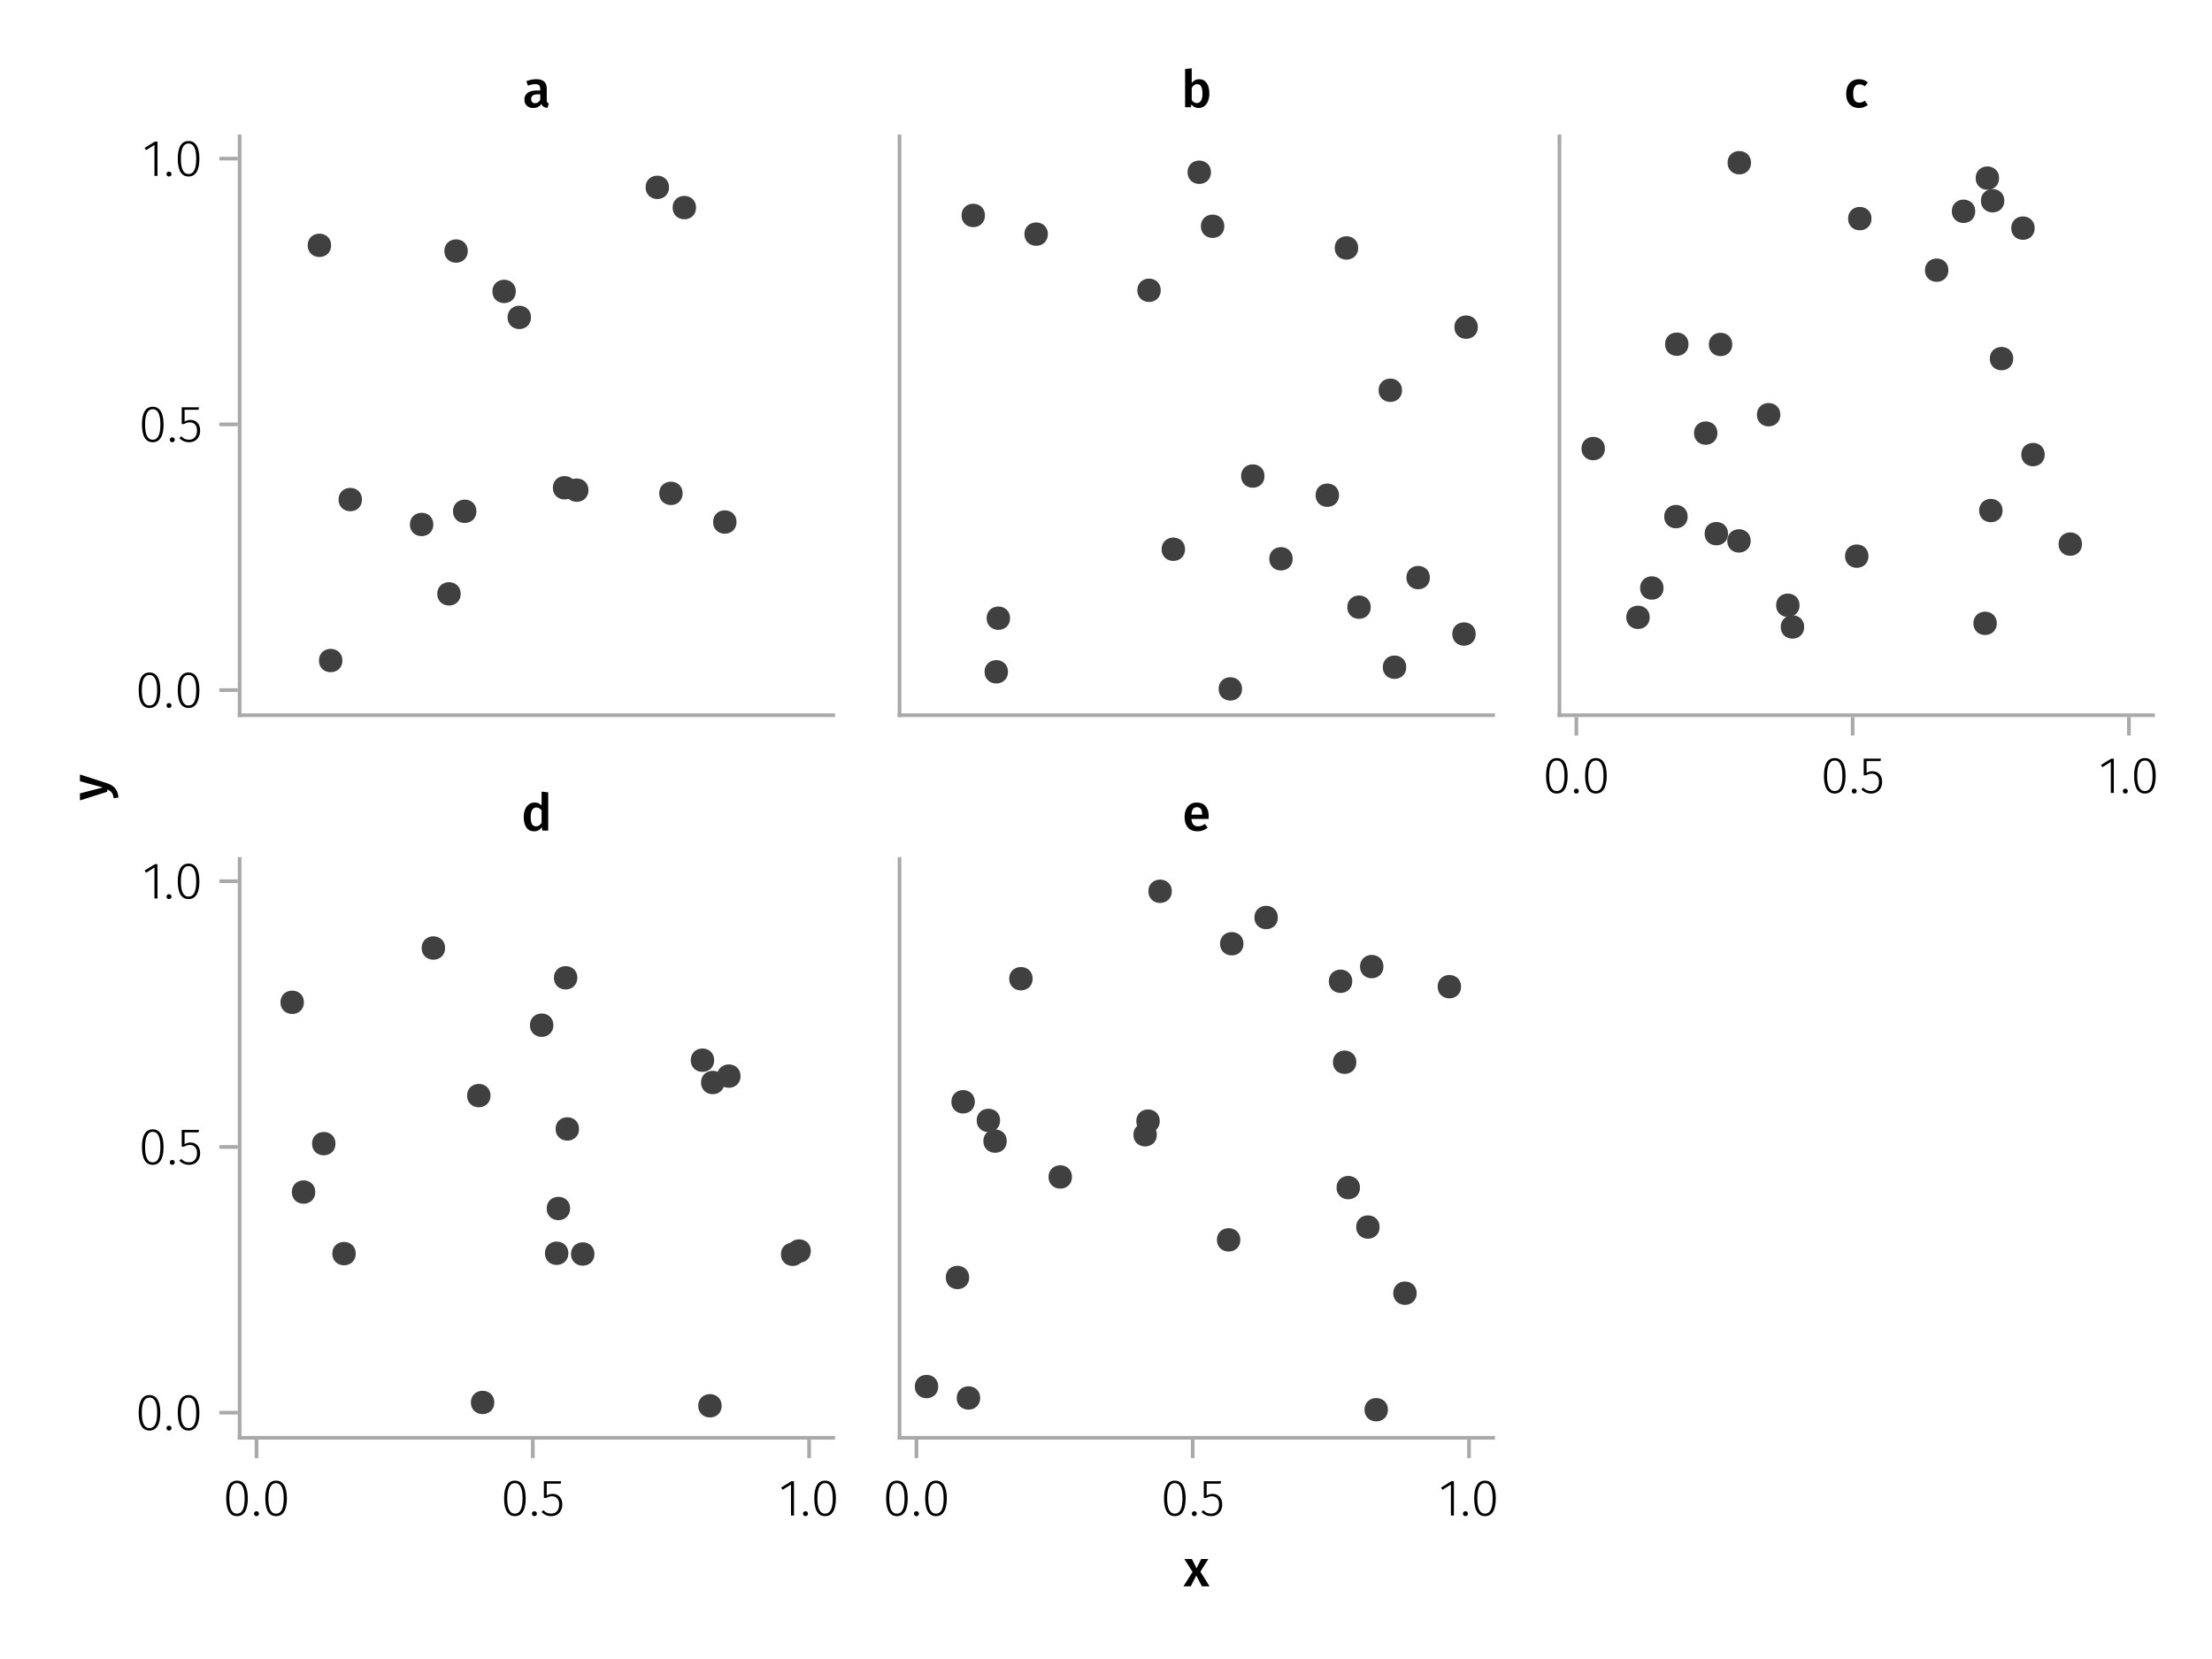 <?xml version="1.0" encoding="UTF-8"?>
<svg xmlns="http://www.w3.org/2000/svg" xmlns:xlink="http://www.w3.org/1999/xlink" width="600" height="450" viewBox="0 0 600 450">
<defs>
<g>
<g id="glyph-0-0-a933c5b3">
<path d="M 3.844 -9.469 C 4.812 -9.469 5.539 -9.055 6.031 -8.234 C 6.531 -7.422 6.781 -6.223 6.781 -4.641 C 6.781 -3.078 6.531 -1.883 6.031 -1.062 C 5.531 -0.25 4.801 0.156 3.844 0.156 C 2.883 0.156 2.156 -0.25 1.656 -1.062 C 1.164 -1.883 0.922 -3.082 0.922 -4.656 C 0.922 -6.238 1.164 -7.438 1.656 -8.25 C 2.156 -9.062 2.883 -9.469 3.844 -9.469 Z M 3.844 -8.797 C 2.457 -8.797 1.766 -7.414 1.766 -4.656 C 1.766 -1.895 2.457 -0.516 3.844 -0.516 C 4.531 -0.516 5.047 -0.848 5.391 -1.516 C 5.742 -2.191 5.922 -3.234 5.922 -4.641 C 5.922 -6.055 5.742 -7.102 5.391 -7.781 C 5.047 -8.457 4.531 -8.797 3.844 -8.797 Z M 3.844 -8.797 "/>
</g>
<g id="glyph-1-0-a933c5b3">
<path d="M 1.438 -1.172 C 1.633 -1.172 1.797 -1.109 1.922 -0.984 C 2.047 -0.859 2.109 -0.703 2.109 -0.516 C 2.109 -0.316 2.047 -0.156 1.922 -0.031 C 1.797 0.094 1.633 0.156 1.438 0.156 C 1.25 0.156 1.086 0.094 0.953 -0.031 C 0.828 -0.164 0.766 -0.328 0.766 -0.516 C 0.766 -0.703 0.828 -0.859 0.953 -0.984 C 1.086 -1.109 1.25 -1.172 1.438 -1.172 Z M 1.438 -1.172 "/>
</g>
<g id="glyph-2-0-a933c5b3">
<path d="M 3.844 -9.469 C 4.812 -9.469 5.539 -9.055 6.031 -8.234 C 6.531 -7.422 6.781 -6.223 6.781 -4.641 C 6.781 -3.078 6.531 -1.883 6.031 -1.062 C 5.531 -0.25 4.801 0.156 3.844 0.156 C 2.883 0.156 2.156 -0.25 1.656 -1.062 C 1.164 -1.883 0.922 -3.082 0.922 -4.656 C 0.922 -6.238 1.164 -7.438 1.656 -8.25 C 2.156 -9.062 2.883 -9.469 3.844 -9.469 Z M 3.844 -8.797 C 2.457 -8.797 1.766 -7.414 1.766 -4.656 C 1.766 -1.895 2.457 -0.516 3.844 -0.516 C 4.531 -0.516 5.047 -0.848 5.391 -1.516 C 5.742 -2.191 5.922 -3.234 5.922 -4.641 C 5.922 -6.055 5.742 -7.102 5.391 -7.781 C 5.047 -8.457 4.531 -8.797 3.844 -8.797 Z M 3.844 -8.797 "/>
</g>
<g id="glyph-3-0-a933c5b3">
<path d="M 3.844 -9.469 C 4.812 -9.469 5.539 -9.055 6.031 -8.234 C 6.531 -7.422 6.781 -6.223 6.781 -4.641 C 6.781 -3.078 6.531 -1.883 6.031 -1.062 C 5.531 -0.25 4.801 0.156 3.844 0.156 C 2.883 0.156 2.156 -0.25 1.656 -1.062 C 1.164 -1.883 0.922 -3.082 0.922 -4.656 C 0.922 -6.238 1.164 -7.438 1.656 -8.25 C 2.156 -9.062 2.883 -9.469 3.844 -9.469 Z M 3.844 -8.797 C 2.457 -8.797 1.766 -7.414 1.766 -4.656 C 1.766 -1.895 2.457 -0.516 3.844 -0.516 C 4.531 -0.516 5.047 -0.848 5.391 -1.516 C 5.742 -2.191 5.922 -3.234 5.922 -4.641 C 5.922 -6.055 5.742 -7.102 5.391 -7.781 C 5.047 -8.457 4.531 -8.797 3.844 -8.797 Z M 3.844 -8.797 "/>
</g>
<g id="glyph-4-0-a933c5b3">
<path d="M 1.438 -1.172 C 1.633 -1.172 1.797 -1.109 1.922 -0.984 C 2.047 -0.859 2.109 -0.703 2.109 -0.516 C 2.109 -0.316 2.047 -0.156 1.922 -0.031 C 1.797 0.094 1.633 0.156 1.438 0.156 C 1.25 0.156 1.086 0.094 0.953 -0.031 C 0.828 -0.164 0.766 -0.328 0.766 -0.516 C 0.766 -0.703 0.828 -0.859 0.953 -0.984 C 1.086 -1.109 1.25 -1.172 1.438 -1.172 Z M 1.438 -1.172 "/>
</g>
<g id="glyph-5-0-a933c5b3">
<path d="M 5.672 -8.641 L 1.891 -8.641 L 1.891 -5.453 C 2.398 -5.742 2.93 -5.891 3.484 -5.891 C 4.285 -5.891 4.922 -5.629 5.391 -5.109 C 5.867 -4.598 6.109 -3.895 6.109 -3 C 6.109 -2.395 5.984 -1.848 5.734 -1.359 C 5.484 -0.879 5.129 -0.504 4.672 -0.234 C 4.223 0.023 3.703 0.156 3.109 0.156 C 2.066 0.156 1.188 -0.219 0.469 -0.969 L 0.984 -1.453 C 1.273 -1.141 1.586 -0.906 1.922 -0.75 C 2.266 -0.602 2.66 -0.531 3.109 -0.531 C 3.773 -0.531 4.297 -0.75 4.672 -1.188 C 5.055 -1.633 5.25 -2.242 5.25 -3.016 C 5.25 -3.754 5.07 -4.305 4.719 -4.672 C 4.375 -5.047 3.898 -5.234 3.297 -5.234 C 3.004 -5.234 2.742 -5.195 2.516 -5.125 C 2.285 -5.062 2.031 -4.945 1.75 -4.781 L 1.109 -4.781 L 1.109 -9.312 L 5.797 -9.312 Z M 5.672 -8.641 "/>
</g>
<g id="glyph-6-0-a933c5b3">
<path d="M 4.094 -9.312 L 4.094 0 L 3.281 0 L 3.281 -8.406 L 0.984 -6.984 L 0.609 -7.594 L 3.391 -9.312 Z M 4.094 -9.312 "/>
</g>
<g id="glyph-6-1-a933c5b3">
<path d="M 1.438 -1.172 C 1.633 -1.172 1.797 -1.109 1.922 -0.984 C 2.047 -0.859 2.109 -0.703 2.109 -0.516 C 2.109 -0.316 2.047 -0.156 1.922 -0.031 C 1.797 0.094 1.633 0.156 1.438 0.156 C 1.25 0.156 1.086 0.094 0.953 -0.031 C 0.828 -0.164 0.766 -0.328 0.766 -0.516 C 0.766 -0.703 0.828 -0.859 0.953 -0.984 C 1.086 -1.109 1.25 -1.172 1.438 -1.172 Z M 1.438 -1.172 "/>
</g>
<g id="glyph-7-0-a933c5b3">
<path d="M 3.844 -9.469 C 4.812 -9.469 5.539 -9.055 6.031 -8.234 C 6.531 -7.422 6.781 -6.223 6.781 -4.641 C 6.781 -3.078 6.531 -1.883 6.031 -1.062 C 5.531 -0.25 4.801 0.156 3.844 0.156 C 2.883 0.156 2.156 -0.25 1.656 -1.062 C 1.164 -1.883 0.922 -3.082 0.922 -4.656 C 0.922 -6.238 1.164 -7.438 1.656 -8.25 C 2.156 -9.062 2.883 -9.469 3.844 -9.469 Z M 3.844 -8.797 C 2.457 -8.797 1.766 -7.414 1.766 -4.656 C 1.766 -1.895 2.457 -0.516 3.844 -0.516 C 4.531 -0.516 5.047 -0.848 5.391 -1.516 C 5.742 -2.191 5.922 -3.234 5.922 -4.641 C 5.922 -6.055 5.742 -7.102 5.391 -7.781 C 5.047 -8.457 4.531 -8.797 3.844 -8.797 Z M 3.844 -8.797 "/>
</g>
<g id="glyph-8-0-a933c5b3">
<path d="M 3.844 -9.469 C 4.812 -9.469 5.539 -9.055 6.031 -8.234 C 6.531 -7.422 6.781 -6.223 6.781 -4.641 C 6.781 -3.078 6.531 -1.883 6.031 -1.062 C 5.531 -0.25 4.801 0.156 3.844 0.156 C 2.883 0.156 2.156 -0.25 1.656 -1.062 C 1.164 -1.883 0.922 -3.082 0.922 -4.656 C 0.922 -6.238 1.164 -7.438 1.656 -8.25 C 2.156 -9.062 2.883 -9.469 3.844 -9.469 Z M 3.844 -8.797 C 2.457 -8.797 1.766 -7.414 1.766 -4.656 C 1.766 -1.895 2.457 -0.516 3.844 -0.516 C 4.531 -0.516 5.047 -0.848 5.391 -1.516 C 5.742 -2.191 5.922 -3.234 5.922 -4.641 C 5.922 -6.055 5.742 -7.102 5.391 -7.781 C 5.047 -8.457 4.531 -8.797 3.844 -8.797 Z M 3.844 -8.797 "/>
</g>
<g id="glyph-9-0-a933c5b3">
<path d="M 1.438 -1.172 C 1.633 -1.172 1.797 -1.109 1.922 -0.984 C 2.047 -0.859 2.109 -0.703 2.109 -0.516 C 2.109 -0.316 2.047 -0.156 1.922 -0.031 C 1.797 0.094 1.633 0.156 1.438 0.156 C 1.25 0.156 1.086 0.094 0.953 -0.031 C 0.828 -0.164 0.766 -0.328 0.766 -0.516 C 0.766 -0.703 0.828 -0.859 0.953 -0.984 C 1.086 -1.109 1.25 -1.172 1.438 -1.172 Z M 1.438 -1.172 "/>
</g>
<g id="glyph-9-1-a933c5b3">
<path d="M 3.844 -9.469 C 4.812 -9.469 5.539 -9.055 6.031 -8.234 C 6.531 -7.422 6.781 -6.223 6.781 -4.641 C 6.781 -3.078 6.531 -1.883 6.031 -1.062 C 5.531 -0.25 4.801 0.156 3.844 0.156 C 2.883 0.156 2.156 -0.25 1.656 -1.062 C 1.164 -1.883 0.922 -3.082 0.922 -4.656 C 0.922 -6.238 1.164 -7.438 1.656 -8.25 C 2.156 -9.062 2.883 -9.469 3.844 -9.469 Z M 3.844 -8.797 C 2.457 -8.797 1.766 -7.414 1.766 -4.656 C 1.766 -1.895 2.457 -0.516 3.844 -0.516 C 4.531 -0.516 5.047 -0.848 5.391 -1.516 C 5.742 -2.191 5.922 -3.234 5.922 -4.641 C 5.922 -6.055 5.742 -7.102 5.391 -7.781 C 5.047 -8.457 4.531 -8.797 3.844 -8.797 Z M 3.844 -8.797 "/>
</g>
<g id="glyph-9-2-a933c5b3">
<path d="M 5.672 -8.641 L 1.891 -8.641 L 1.891 -5.453 C 2.398 -5.742 2.93 -5.891 3.484 -5.891 C 4.285 -5.891 4.922 -5.629 5.391 -5.109 C 5.867 -4.598 6.109 -3.895 6.109 -3 C 6.109 -2.395 5.984 -1.848 5.734 -1.359 C 5.484 -0.879 5.129 -0.504 4.672 -0.234 C 4.223 0.023 3.703 0.156 3.109 0.156 C 2.066 0.156 1.188 -0.219 0.469 -0.969 L 0.984 -1.453 C 1.273 -1.141 1.586 -0.906 1.922 -0.75 C 2.266 -0.602 2.66 -0.531 3.109 -0.531 C 3.773 -0.531 4.297 -0.75 4.672 -1.188 C 5.055 -1.633 5.25 -2.242 5.25 -3.016 C 5.25 -3.754 5.07 -4.305 4.719 -4.672 C 4.375 -5.047 3.898 -5.234 3.297 -5.234 C 3.004 -5.234 2.742 -5.195 2.516 -5.125 C 2.285 -5.062 2.031 -4.945 1.75 -4.781 L 1.109 -4.781 L 1.109 -9.312 L 5.797 -9.312 Z M 5.672 -8.641 "/>
</g>
<g id="glyph-9-3-a933c5b3">
<path d="M 4.094 -9.312 L 4.094 0 L 3.281 0 L 3.281 -8.406 L 0.984 -6.984 L 0.609 -7.594 L 3.391 -9.312 Z M 4.094 -9.312 "/>
</g>
<g id="glyph-10-0-a933c5b3">
<path d="M 3.844 -9.469 C 4.812 -9.469 5.539 -9.055 6.031 -8.234 C 6.531 -7.422 6.781 -6.223 6.781 -4.641 C 6.781 -3.078 6.531 -1.883 6.031 -1.062 C 5.531 -0.25 4.801 0.156 3.844 0.156 C 2.883 0.156 2.156 -0.25 1.656 -1.062 C 1.164 -1.883 0.922 -3.082 0.922 -4.656 C 0.922 -6.238 1.164 -7.438 1.656 -8.25 C 2.156 -9.062 2.883 -9.469 3.844 -9.469 Z M 3.844 -8.797 C 2.457 -8.797 1.766 -7.414 1.766 -4.656 C 1.766 -1.895 2.457 -0.516 3.844 -0.516 C 4.531 -0.516 5.047 -0.848 5.391 -1.516 C 5.742 -2.191 5.922 -3.234 5.922 -4.641 C 5.922 -6.055 5.742 -7.102 5.391 -7.781 C 5.047 -8.457 4.531 -8.797 3.844 -8.797 Z M 3.844 -8.797 "/>
</g>
<g id="glyph-10-1-a933c5b3">
<path d="M 1.438 -1.172 C 1.633 -1.172 1.797 -1.109 1.922 -0.984 C 2.047 -0.859 2.109 -0.703 2.109 -0.516 C 2.109 -0.316 2.047 -0.156 1.922 -0.031 C 1.797 0.094 1.633 0.156 1.438 0.156 C 1.25 0.156 1.086 0.094 0.953 -0.031 C 0.828 -0.164 0.766 -0.328 0.766 -0.516 C 0.766 -0.703 0.828 -0.859 0.953 -0.984 C 1.086 -1.109 1.25 -1.172 1.438 -1.172 Z M 1.438 -1.172 "/>
</g>
<g id="glyph-10-2-a933c5b3">
<path d="M 4.094 -9.312 L 4.094 0 L 3.281 0 L 3.281 -8.406 L 0.984 -6.984 L 0.609 -7.594 L 3.391 -9.312 Z M 4.094 -9.312 "/>
</g>
<g id="glyph-11-0-a933c5b3">
<path d="M 1.438 -1.172 C 1.633 -1.172 1.797 -1.109 1.922 -0.984 C 2.047 -0.859 2.109 -0.703 2.109 -0.516 C 2.109 -0.316 2.047 -0.156 1.922 -0.031 C 1.797 0.094 1.633 0.156 1.438 0.156 C 1.25 0.156 1.086 0.094 0.953 -0.031 C 0.828 -0.164 0.766 -0.328 0.766 -0.516 C 0.766 -0.703 0.828 -0.859 0.953 -0.984 C 1.086 -1.109 1.25 -1.172 1.438 -1.172 Z M 1.438 -1.172 "/>
</g>
<g id="glyph-11-1-a933c5b3">
<path d="M 3.844 -9.469 C 4.812 -9.469 5.539 -9.055 6.031 -8.234 C 6.531 -7.422 6.781 -6.223 6.781 -4.641 C 6.781 -3.078 6.531 -1.883 6.031 -1.062 C 5.531 -0.25 4.801 0.156 3.844 0.156 C 2.883 0.156 2.156 -0.25 1.656 -1.062 C 1.164 -1.883 0.922 -3.082 0.922 -4.656 C 0.922 -6.238 1.164 -7.438 1.656 -8.25 C 2.156 -9.062 2.883 -9.469 3.844 -9.469 Z M 3.844 -8.797 C 2.457 -8.797 1.766 -7.414 1.766 -4.656 C 1.766 -1.895 2.457 -0.516 3.844 -0.516 C 4.531 -0.516 5.047 -0.848 5.391 -1.516 C 5.742 -2.191 5.922 -3.234 5.922 -4.641 C 5.922 -6.055 5.742 -7.102 5.391 -7.781 C 5.047 -8.457 4.531 -8.797 3.844 -8.797 Z M 3.844 -8.797 "/>
</g>
<g id="glyph-12-0-a933c5b3">
<path d="M 1.438 -1.172 C 1.633 -1.172 1.797 -1.109 1.922 -0.984 C 2.047 -0.859 2.109 -0.703 2.109 -0.516 C 2.109 -0.316 2.047 -0.156 1.922 -0.031 C 1.797 0.094 1.633 0.156 1.438 0.156 C 1.25 0.156 1.086 0.094 0.953 -0.031 C 0.828 -0.164 0.766 -0.328 0.766 -0.516 C 0.766 -0.703 0.828 -0.859 0.953 -0.984 C 1.086 -1.109 1.25 -1.172 1.438 -1.172 Z M 1.438 -1.172 "/>
</g>
<g id="glyph-12-1-a933c5b3">
<path d="M 4.094 -9.312 L 4.094 0 L 3.281 0 L 3.281 -8.406 L 0.984 -6.984 L 0.609 -7.594 L 3.391 -9.312 Z M 4.094 -9.312 "/>
</g>
<g id="glyph-13-0-a933c5b3">
<path d="M 3.844 -9.469 C 4.812 -9.469 5.539 -9.055 6.031 -8.234 C 6.531 -7.422 6.781 -6.223 6.781 -4.641 C 6.781 -3.078 6.531 -1.883 6.031 -1.062 C 5.531 -0.25 4.801 0.156 3.844 0.156 C 2.883 0.156 2.156 -0.25 1.656 -1.062 C 1.164 -1.883 0.922 -3.082 0.922 -4.656 C 0.922 -6.238 1.164 -7.438 1.656 -8.25 C 2.156 -9.062 2.883 -9.469 3.844 -9.469 Z M 3.844 -8.797 C 2.457 -8.797 1.766 -7.414 1.766 -4.656 C 1.766 -1.895 2.457 -0.516 3.844 -0.516 C 4.531 -0.516 5.047 -0.848 5.391 -1.516 C 5.742 -2.191 5.922 -3.234 5.922 -4.641 C 5.922 -6.055 5.742 -7.102 5.391 -7.781 C 5.047 -8.457 4.531 -8.797 3.844 -8.797 Z M 3.844 -8.797 "/>
</g>
<g id="glyph-14-0-a933c5b3">
<path d="M 3.844 -9.469 C 4.812 -9.469 5.539 -9.055 6.031 -8.234 C 6.531 -7.422 6.781 -6.223 6.781 -4.641 C 6.781 -3.078 6.531 -1.883 6.031 -1.062 C 5.531 -0.25 4.801 0.156 3.844 0.156 C 2.883 0.156 2.156 -0.25 1.656 -1.062 C 1.164 -1.883 0.922 -3.082 0.922 -4.656 C 0.922 -6.238 1.164 -7.438 1.656 -8.25 C 2.156 -9.062 2.883 -9.469 3.844 -9.469 Z M 3.844 -8.797 C 2.457 -8.797 1.766 -7.414 1.766 -4.656 C 1.766 -1.895 2.457 -0.516 3.844 -0.516 C 4.531 -0.516 5.047 -0.848 5.391 -1.516 C 5.742 -2.191 5.922 -3.234 5.922 -4.641 C 5.922 -6.055 5.742 -7.102 5.391 -7.781 C 5.047 -8.457 4.531 -8.797 3.844 -8.797 Z M 3.844 -8.797 "/>
</g>
<g id="glyph-15-0-a933c5b3">
<path d="M 1.438 -1.172 C 1.633 -1.172 1.797 -1.109 1.922 -0.984 C 2.047 -0.859 2.109 -0.703 2.109 -0.516 C 2.109 -0.316 2.047 -0.156 1.922 -0.031 C 1.797 0.094 1.633 0.156 1.438 0.156 C 1.25 0.156 1.086 0.094 0.953 -0.031 C 0.828 -0.164 0.766 -0.328 0.766 -0.516 C 0.766 -0.703 0.828 -0.859 0.953 -0.984 C 1.086 -1.109 1.25 -1.172 1.438 -1.172 Z M 1.438 -1.172 "/>
</g>
<g id="glyph-16-0-a933c5b3">
<path d="M 5.672 -8.641 L 1.891 -8.641 L 1.891 -5.453 C 2.398 -5.742 2.93 -5.891 3.484 -5.891 C 4.285 -5.891 4.922 -5.629 5.391 -5.109 C 5.867 -4.598 6.109 -3.895 6.109 -3 C 6.109 -2.395 5.984 -1.848 5.734 -1.359 C 5.484 -0.879 5.129 -0.504 4.672 -0.234 C 4.223 0.023 3.703 0.156 3.109 0.156 C 2.066 0.156 1.188 -0.219 0.469 -0.969 L 0.984 -1.453 C 1.273 -1.141 1.586 -0.906 1.922 -0.75 C 2.266 -0.602 2.66 -0.531 3.109 -0.531 C 3.773 -0.531 4.297 -0.75 4.672 -1.188 C 5.055 -1.633 5.25 -2.242 5.25 -3.016 C 5.25 -3.754 5.07 -4.305 4.719 -4.672 C 4.375 -5.047 3.898 -5.234 3.297 -5.234 C 3.004 -5.234 2.742 -5.195 2.516 -5.125 C 2.285 -5.062 2.031 -4.945 1.75 -4.781 L 1.109 -4.781 L 1.109 -9.312 L 5.797 -9.312 Z M 5.672 -8.641 "/>
</g>
<g id="glyph-17-0-a933c5b3">
<path d="M 1.438 -1.172 C 1.633 -1.172 1.797 -1.109 1.922 -0.984 C 2.047 -0.859 2.109 -0.703 2.109 -0.516 C 2.109 -0.316 2.047 -0.156 1.922 -0.031 C 1.797 0.094 1.633 0.156 1.438 0.156 C 1.25 0.156 1.086 0.094 0.953 -0.031 C 0.828 -0.164 0.766 -0.328 0.766 -0.516 C 0.766 -0.703 0.828 -0.859 0.953 -0.984 C 1.086 -1.109 1.25 -1.172 1.438 -1.172 Z M 1.438 -1.172 "/>
</g>
<g id="glyph-17-1-a933c5b3">
<path d="M 5.672 -8.641 L 1.891 -8.641 L 1.891 -5.453 C 2.398 -5.742 2.93 -5.891 3.484 -5.891 C 4.285 -5.891 4.922 -5.629 5.391 -5.109 C 5.867 -4.598 6.109 -3.895 6.109 -3 C 6.109 -2.395 5.984 -1.848 5.734 -1.359 C 5.484 -0.879 5.129 -0.504 4.672 -0.234 C 4.223 0.023 3.703 0.156 3.109 0.156 C 2.066 0.156 1.188 -0.219 0.469 -0.969 L 0.984 -1.453 C 1.273 -1.141 1.586 -0.906 1.922 -0.75 C 2.266 -0.602 2.66 -0.531 3.109 -0.531 C 3.773 -0.531 4.297 -0.75 4.672 -1.188 C 5.055 -1.633 5.25 -2.242 5.25 -3.016 C 5.25 -3.754 5.07 -4.305 4.719 -4.672 C 4.375 -5.047 3.898 -5.234 3.297 -5.234 C 3.004 -5.234 2.742 -5.195 2.516 -5.125 C 2.285 -5.062 2.031 -4.945 1.75 -4.781 L 1.109 -4.781 L 1.109 -9.312 L 5.797 -9.312 Z M 5.672 -8.641 "/>
</g>
<g id="glyph-18-0-a933c5b3">
<path d="M 3.844 -9.469 C 4.812 -9.469 5.539 -9.055 6.031 -8.234 C 6.531 -7.422 6.781 -6.223 6.781 -4.641 C 6.781 -3.078 6.531 -1.883 6.031 -1.062 C 5.531 -0.25 4.801 0.156 3.844 0.156 C 2.883 0.156 2.156 -0.25 1.656 -1.062 C 1.164 -1.883 0.922 -3.082 0.922 -4.656 C 0.922 -6.238 1.164 -7.438 1.656 -8.25 C 2.156 -9.062 2.883 -9.469 3.844 -9.469 Z M 3.844 -8.797 C 2.457 -8.797 1.766 -7.414 1.766 -4.656 C 1.766 -1.895 2.457 -0.516 3.844 -0.516 C 4.531 -0.516 5.047 -0.848 5.391 -1.516 C 5.742 -2.191 5.922 -3.234 5.922 -4.641 C 5.922 -6.055 5.742 -7.102 5.391 -7.781 C 5.047 -8.457 4.531 -8.797 3.844 -8.797 Z M 3.844 -8.797 "/>
</g>
<g id="glyph-18-1-a933c5b3">
<path d="M 1.438 -1.172 C 1.633 -1.172 1.797 -1.109 1.922 -0.984 C 2.047 -0.859 2.109 -0.703 2.109 -0.516 C 2.109 -0.316 2.047 -0.156 1.922 -0.031 C 1.797 0.094 1.633 0.156 1.438 0.156 C 1.25 0.156 1.086 0.094 0.953 -0.031 C 0.828 -0.164 0.766 -0.328 0.766 -0.516 C 0.766 -0.703 0.828 -0.859 0.953 -0.984 C 1.086 -1.109 1.25 -1.172 1.438 -1.172 Z M 1.438 -1.172 "/>
</g>
<g id="glyph-19-0-a933c5b3">
<path d="M 6.547 -1.953 C 6.547 -1.672 6.586 -1.461 6.672 -1.328 C 6.766 -1.191 6.91 -1.086 7.109 -1.016 L 6.734 0.188 C 6.316 0.145 5.973 0.039 5.703 -0.125 C 5.441 -0.289 5.238 -0.547 5.094 -0.891 C 4.844 -0.523 4.523 -0.25 4.141 -0.062 C 3.766 0.113 3.348 0.203 2.891 0.203 C 2.148 0.203 1.562 -0.004 1.125 -0.422 C 0.695 -0.836 0.484 -1.391 0.484 -2.078 C 0.484 -2.879 0.773 -3.488 1.359 -3.906 C 1.941 -4.332 2.773 -4.547 3.859 -4.547 L 4.781 -4.547 L 4.781 -4.969 C 4.781 -5.445 4.672 -5.781 4.453 -5.969 C 4.234 -6.164 3.883 -6.266 3.406 -6.266 C 2.863 -6.266 2.207 -6.129 1.438 -5.859 L 1.016 -7.078 C 1.941 -7.43 2.836 -7.609 3.703 -7.609 C 5.598 -7.609 6.547 -6.758 6.547 -5.062 Z M 3.359 -1.094 C 3.961 -1.094 4.438 -1.395 4.781 -2 L 4.781 -3.5 L 4.047 -3.5 C 2.891 -3.5 2.312 -3.07 2.312 -2.219 C 2.312 -1.863 2.398 -1.586 2.578 -1.391 C 2.754 -1.191 3.016 -1.094 3.359 -1.094 Z M 3.359 -1.094 "/>
</g>
<g id="glyph-19-1-a933c5b3">
<path d="M 4.906 -7.609 C 5.77 -7.609 6.441 -7.266 6.922 -6.578 C 7.41 -5.898 7.656 -4.941 7.656 -3.703 C 7.656 -2.941 7.535 -2.266 7.297 -1.672 C 7.055 -1.078 6.719 -0.613 6.281 -0.281 C 5.844 0.039 5.328 0.203 4.734 0.203 C 4.328 0.203 3.957 0.117 3.625 -0.047 C 3.301 -0.211 3.016 -0.445 2.766 -0.75 L 2.656 0 L 1.078 0 L 1.078 -10.375 L 2.875 -10.562 L 2.875 -6.562 C 3.113 -6.895 3.406 -7.148 3.75 -7.328 C 4.102 -7.516 4.488 -7.609 4.906 -7.609 Z M 4.234 -1.141 C 4.723 -1.141 5.102 -1.344 5.375 -1.75 C 5.645 -2.164 5.781 -2.816 5.781 -3.703 C 5.781 -4.641 5.656 -5.301 5.406 -5.688 C 5.156 -6.07 4.801 -6.266 4.344 -6.266 C 3.77 -6.266 3.281 -5.93 2.875 -5.266 L 2.875 -1.984 C 3.031 -1.711 3.227 -1.504 3.469 -1.359 C 3.707 -1.211 3.961 -1.141 4.234 -1.141 Z M 4.234 -1.141 "/>
</g>
<g id="glyph-20-0-a933c5b3">
<path d="M 4.062 -7.609 C 4.539 -7.609 4.973 -7.539 5.359 -7.406 C 5.754 -7.27 6.125 -7.051 6.469 -6.75 L 5.672 -5.672 C 5.422 -5.859 5.176 -5.992 4.938 -6.078 C 4.707 -6.16 4.453 -6.203 4.172 -6.203 C 3.055 -6.203 2.5 -5.359 2.5 -3.672 C 2.5 -2.805 2.645 -2.188 2.938 -1.812 C 3.227 -1.438 3.641 -1.25 4.172 -1.25 C 4.43 -1.25 4.672 -1.289 4.891 -1.375 C 5.109 -1.457 5.367 -1.594 5.672 -1.781 L 6.469 -0.641 C 5.77 -0.078 4.973 0.203 4.078 0.203 C 3.367 0.203 2.75 0.047 2.219 -0.266 C 1.695 -0.578 1.297 -1.02 1.016 -1.594 C 0.742 -2.176 0.609 -2.859 0.609 -3.641 C 0.609 -4.422 0.742 -5.113 1.016 -5.719 C 1.297 -6.32 1.695 -6.785 2.219 -7.109 C 2.75 -7.441 3.363 -7.609 4.062 -7.609 Z M 4.062 -7.609 "/>
</g>
<g id="glyph-21-0-a933c5b3">
<path d="M 7.312 -10.375 L 7.312 0 L 5.719 0 L 5.594 -0.938 C 5.363 -0.582 5.066 -0.301 4.703 -0.094 C 4.348 0.102 3.941 0.203 3.484 0.203 C 2.578 0.203 1.879 -0.145 1.391 -0.844 C 0.91 -1.539 0.672 -2.492 0.672 -3.703 C 0.672 -4.453 0.789 -5.125 1.031 -5.719 C 1.281 -6.312 1.629 -6.773 2.078 -7.109 C 2.535 -7.441 3.062 -7.609 3.656 -7.609 C 4.363 -7.609 4.984 -7.344 5.516 -6.812 L 5.516 -10.562 Z M 3.984 -1.141 C 4.305 -1.141 4.586 -1.219 4.828 -1.375 C 5.066 -1.531 5.297 -1.77 5.516 -2.094 L 5.516 -5.484 C 5.297 -5.742 5.078 -5.938 4.859 -6.062 C 4.641 -6.195 4.391 -6.266 4.109 -6.266 C 3.629 -6.266 3.25 -6.051 2.969 -5.625 C 2.695 -5.207 2.562 -4.566 2.562 -3.703 C 2.562 -2.797 2.68 -2.141 2.922 -1.734 C 3.172 -1.336 3.523 -1.141 3.984 -1.141 Z M 3.984 -1.141 "/>
</g>
<g id="glyph-22-0-a933c5b3">
<path d="M 7.156 -3.875 C 7.156 -3.781 7.141 -3.539 7.109 -3.156 L 2.469 -3.156 C 2.52 -2.438 2.703 -1.922 3.016 -1.609 C 3.336 -1.297 3.758 -1.141 4.281 -1.141 C 4.613 -1.141 4.922 -1.191 5.203 -1.297 C 5.492 -1.41 5.801 -1.582 6.125 -1.812 L 6.875 -0.781 C 6.051 -0.125 5.133 0.203 4.125 0.203 C 3 0.203 2.129 -0.141 1.516 -0.828 C 0.91 -1.516 0.609 -2.457 0.609 -3.656 C 0.609 -4.406 0.738 -5.082 1 -5.688 C 1.258 -6.289 1.633 -6.758 2.125 -7.094 C 2.625 -7.438 3.211 -7.609 3.891 -7.609 C 4.93 -7.609 5.734 -7.281 6.297 -6.625 C 6.867 -5.969 7.156 -5.051 7.156 -3.875 Z M 5.375 -4.391 C 5.375 -5.691 4.895 -6.344 3.938 -6.344 C 3.5 -6.344 3.156 -6.18 2.906 -5.859 C 2.656 -5.535 2.508 -5.02 2.469 -4.312 L 5.375 -4.312 Z M 5.375 -4.391 "/>
</g>
<g id="glyph-23-0-a933c5b3">
<path d="M 0.031 -4.656 C 0.945 -4.363 1.656 -3.91 2.156 -3.297 C 2.664 -2.691 2.961 -1.863 3.047 -0.812 L 1.75 -0.625 C 1.676 -1.113 1.57 -1.504 1.438 -1.797 C 1.301 -2.086 1.117 -2.32 0.891 -2.5 C 0.672 -2.676 0.375 -2.844 0 -3 L 0 -2.375 L -7.406 -0.031 L -7.406 -1.938 L -1.188 -3.547 L -7.406 -5.219 L -7.406 -7.062 Z M 0.031 -4.656 "/>
</g>
<g id="glyph-24-0-a933c5b3">
<path d="M 4.562 -3.969 L 7.047 0 L 4.969 0 L 3.438 -2.938 L 1.938 0 L -0.047 0 L 2.422 -3.906 L 0.203 -7.406 L 2.25 -7.406 L 3.516 -4.891 L 4.766 -7.406 L 6.703 -7.406 Z M 4.562 -3.969 "/>
</g>
</g>
</defs>
<rect x="-60" y="-45" width="720" height="540" fill="rgb(100%, 100%, 100%)" fill-opacity="1"/>
<path fill-rule="nonzero" fill="rgb(100%, 100%, 100%)" fill-opacity="1" d="M 65 194 L 226 194 L 226 37 L 65 37 Z M 65 194 "/>
<path fill-rule="nonzero" fill="rgb(100%, 100%, 100%)" fill-opacity="1" d="M 65 390 L 226 390 L 226 233 L 65 233 Z M 65 390 "/>
<path fill-rule="nonzero" fill="rgb(100%, 100%, 100%)" fill-opacity="1" d="M 244 194 L 405 194 L 405 37 L 244 37 Z M 244 194 "/>
<path fill-rule="nonzero" fill="rgb(100%, 100%, 100%)" fill-opacity="1" d="M 244 390 L 405 390 L 405 233 L 244 233 Z M 244 390 "/>
<path fill-rule="nonzero" fill="rgb(100%, 100%, 100%)" fill-opacity="1" d="M 423 194 L 584 194 L 584 37 L 423 37 Z M 423 194 "/>
<g fill="rgb(0%, 0%, 0%)" fill-opacity="1">
<use xlink:href="#glyph-0-0-a933c5b3" x="36.702" y="191.879"/>
</g>
<g fill="rgb(0%, 0%, 0%)" fill-opacity="1">
<use xlink:href="#glyph-1-0-a933c5b3" x="44.402" y="191.879"/>
</g>
<g fill="rgb(0%, 0%, 0%)" fill-opacity="1">
<use xlink:href="#glyph-2-0-a933c5b3" x="47.3" y="191.879"/>
</g>
<g fill="rgb(0%, 0%, 0%)" fill-opacity="1">
<use xlink:href="#glyph-3-0-a933c5b3" x="37.584" y="119.798"/>
</g>
<g fill="rgb(0%, 0%, 0%)" fill-opacity="1">
<use xlink:href="#glyph-4-0-a933c5b3" x="45.284" y="119.798"/>
</g>
<g fill="rgb(0%, 0%, 0%)" fill-opacity="1">
<use xlink:href="#glyph-5-0-a933c5b3" x="48.182" y="119.798"/>
</g>
<g fill="rgb(0%, 0%, 0%)" fill-opacity="1">
<use xlink:href="#glyph-6-0-a933c5b3" x="38.62" y="47.718"/>
</g>
<g fill="rgb(0%, 0%, 0%)" fill-opacity="1">
<use xlink:href="#glyph-6-1-a933c5b3" x="44.402" y="47.718"/>
</g>
<g fill="rgb(0%, 0%, 0%)" fill-opacity="1">
<use xlink:href="#glyph-7-0-a933c5b3" x="47.3" y="47.718"/>
</g>
<path fill-rule="nonzero" fill="rgb(25.098%, 25.098%, 25.098%)" fill-opacity="1" d="M 129.223 138.688 C 129.223 134.457 122.879 134.457 122.879 138.688 C 122.879 142.918 129.223 142.918 129.223 138.688 Z M 129.223 138.688 "/>
<path fill-rule="nonzero" fill="rgb(25.098%, 25.098%, 25.098%)" fill-opacity="1" d="M 98.184 135.508 C 98.184 131.277 91.84 131.277 91.84 135.508 C 91.84 139.738 98.184 139.738 98.184 135.508 Z M 98.184 135.508 "/>
<path fill-rule="nonzero" fill="rgb(25.098%, 25.098%, 25.098%)" fill-opacity="1" d="M 144.027 86.09 C 144.027 81.859 137.684 81.859 137.684 86.09 C 137.684 90.32 144.027 90.32 144.027 86.09 Z M 144.027 86.09 "/>
<path fill-rule="nonzero" fill="rgb(25.098%, 25.098%, 25.098%)" fill-opacity="1" d="M 188.801 56.309 C 188.801 52.078 182.457 52.078 182.457 56.309 C 182.457 60.539 188.801 60.539 188.801 56.309 Z M 188.801 56.309 "/>
<path fill-rule="nonzero" fill="rgb(25.098%, 25.098%, 25.098%)" fill-opacity="1" d="M 181.469 50.816 C 181.469 46.586 175.121 46.586 175.121 50.816 C 175.121 55.047 181.469 55.047 181.469 50.816 Z M 181.469 50.816 "/>
<path fill-rule="nonzero" fill="rgb(25.098%, 25.098%, 25.098%)" fill-opacity="1" d="M 89.809 66.547 C 89.809 62.316 83.465 62.316 83.465 66.547 C 83.465 70.773 89.809 70.773 89.809 66.547 Z M 89.809 66.547 "/>
<path fill-rule="nonzero" fill="rgb(25.098%, 25.098%, 25.098%)" fill-opacity="1" d="M 185.16 133.82 C 185.16 129.59 178.816 129.59 178.816 133.82 C 178.816 138.051 185.16 138.051 185.16 133.82 Z M 185.16 133.82 "/>
<path fill-rule="nonzero" fill="rgb(25.098%, 25.098%, 25.098%)" fill-opacity="1" d="M 156.312 132.309 C 156.312 128.078 149.969 128.078 149.969 132.309 C 149.969 136.535 156.312 136.535 156.312 132.309 Z M 156.312 132.309 "/>
<path fill-rule="nonzero" fill="rgb(25.098%, 25.098%, 25.098%)" fill-opacity="1" d="M 199.773 141.594 C 199.773 137.363 193.43 137.363 193.43 141.594 C 193.43 145.824 199.773 145.824 199.773 141.594 Z M 199.773 141.594 "/>
<path fill-rule="nonzero" fill="rgb(25.098%, 25.098%, 25.098%)" fill-opacity="1" d="M 126.879 68.094 C 126.879 63.863 120.535 63.863 120.535 68.094 C 120.535 72.324 126.879 72.324 126.879 68.094 Z M 126.879 68.094 "/>
<path fill-rule="nonzero" fill="rgb(25.098%, 25.098%, 25.098%)" fill-opacity="1" d="M 159.613 132.953 C 159.613 128.723 153.27 128.723 153.27 132.953 C 153.27 137.184 159.613 137.184 159.613 132.953 Z M 159.613 132.953 "/>
<path fill-rule="nonzero" fill="rgb(25.098%, 25.098%, 25.098%)" fill-opacity="1" d="M 139.91 79.047 C 139.91 74.816 133.566 74.816 133.566 79.047 C 133.566 83.277 139.91 83.277 139.91 79.047 Z M 139.91 79.047 "/>
<path fill-rule="nonzero" fill="rgb(25.098%, 25.098%, 25.098%)" fill-opacity="1" d="M 124.957 161.082 C 124.957 156.852 118.613 156.852 118.613 161.082 C 118.613 165.312 124.957 165.312 124.957 161.082 Z M 124.957 161.082 "/>
<path fill-rule="nonzero" fill="rgb(25.098%, 25.098%, 25.098%)" fill-opacity="1" d="M 117.535 142.258 C 117.535 138.027 111.191 138.027 111.191 142.258 C 111.191 146.488 117.535 146.488 117.535 142.258 Z M 117.535 142.258 "/>
<path fill-rule="nonzero" fill="rgb(25.098%, 25.098%, 25.098%)" fill-opacity="1" d="M 92.867 179.172 C 92.867 174.941 86.52 174.941 86.52 179.172 C 86.52 183.402 92.867 183.402 92.867 179.172 Z M 92.867 179.172 "/>
<g fill="rgb(0%, 0%, 0%)" fill-opacity="1">
<use xlink:href="#glyph-8-0-a933c5b3" x="60.437" y="411.09"/>
</g>
<g fill="rgb(0%, 0%, 0%)" fill-opacity="1">
<use xlink:href="#glyph-9-0-a933c5b3" x="68.137" y="411.09"/>
</g>
<g fill="rgb(0%, 0%, 0%)" fill-opacity="1">
<use xlink:href="#glyph-9-1-a933c5b3" x="71.035" y="411.09"/>
</g>
<g fill="rgb(0%, 0%, 0%)" fill-opacity="1">
<use xlink:href="#glyph-10-0-a933c5b3" x="135.817" y="411.09"/>
</g>
<g fill="rgb(0%, 0%, 0%)" fill-opacity="1">
<use xlink:href="#glyph-10-1-a933c5b3" x="143.517" y="411.09"/>
</g>
<g fill="rgb(0%, 0%, 0%)" fill-opacity="1">
<use xlink:href="#glyph-9-2-a933c5b3" x="146.415" y="411.09"/>
</g>
<g fill="rgb(0%, 0%, 0%)" fill-opacity="1">
<use xlink:href="#glyph-10-2-a933c5b3" x="211.273" y="411.09"/>
</g>
<g fill="rgb(0%, 0%, 0%)" fill-opacity="1">
<use xlink:href="#glyph-11-0-a933c5b3" x="217.055" y="411.09"/>
</g>
<g fill="rgb(0%, 0%, 0%)" fill-opacity="1">
<use xlink:href="#glyph-11-1-a933c5b3" x="219.953" y="411.09"/>
</g>
<g fill="rgb(0%, 0%, 0%)" fill-opacity="1">
<use xlink:href="#glyph-11-1-a933c5b3" x="36.702" y="387.879"/>
</g>
<g fill="rgb(0%, 0%, 0%)" fill-opacity="1">
<use xlink:href="#glyph-12-0-a933c5b3" x="44.402" y="387.879"/>
</g>
<g fill="rgb(0%, 0%, 0%)" fill-opacity="1">
<use xlink:href="#glyph-13-0-a933c5b3" x="47.3" y="387.879"/>
</g>
<g fill="rgb(0%, 0%, 0%)" fill-opacity="1">
<use xlink:href="#glyph-14-0-a933c5b3" x="37.584" y="315.798"/>
</g>
<g fill="rgb(0%, 0%, 0%)" fill-opacity="1">
<use xlink:href="#glyph-15-0-a933c5b3" x="45.284" y="315.798"/>
</g>
<g fill="rgb(0%, 0%, 0%)" fill-opacity="1">
<use xlink:href="#glyph-16-0-a933c5b3" x="48.182" y="315.798"/>
</g>
<g fill="rgb(0%, 0%, 0%)" fill-opacity="1">
<use xlink:href="#glyph-12-1-a933c5b3" x="38.62" y="243.718"/>
</g>
<g fill="rgb(0%, 0%, 0%)" fill-opacity="1">
<use xlink:href="#glyph-12-0-a933c5b3" x="44.402" y="243.718"/>
</g>
<g fill="rgb(0%, 0%, 0%)" fill-opacity="1">
<use xlink:href="#glyph-13-0-a933c5b3" x="47.3" y="243.718"/>
</g>
<path fill-rule="nonzero" fill="rgb(25.098%, 25.098%, 25.098%)" fill-opacity="1" d="M 218.176 340.223 C 218.176 335.992 211.828 335.992 211.828 340.223 C 211.828 344.453 218.176 344.453 218.176 340.223 Z M 218.176 340.223 "/>
<path fill-rule="nonzero" fill="rgb(25.098%, 25.098%, 25.098%)" fill-opacity="1" d="M 154.16 339.945 C 154.16 335.715 147.816 335.715 147.816 339.945 C 147.816 344.172 154.16 344.172 154.16 339.945 Z M 154.16 339.945 "/>
<path fill-rule="nonzero" fill="rgb(25.098%, 25.098%, 25.098%)" fill-opacity="1" d="M 200.863 291.891 C 200.863 287.66 194.52 287.66 194.52 291.891 C 194.52 296.121 200.863 296.121 200.863 291.891 Z M 200.863 291.891 "/>
<path fill-rule="nonzero" fill="rgb(25.098%, 25.098%, 25.098%)" fill-opacity="1" d="M 120.727 257.148 C 120.727 252.918 114.379 252.918 114.379 257.148 C 114.379 261.379 120.727 261.379 120.727 257.148 Z M 120.727 257.148 "/>
<path fill-rule="nonzero" fill="rgb(25.098%, 25.098%, 25.098%)" fill-opacity="1" d="M 85.512 323.34 C 85.512 319.109 79.168 319.109 79.168 323.34 C 79.168 327.57 85.512 327.57 85.512 323.34 Z M 85.512 323.34 "/>
<path fill-rule="nonzero" fill="rgb(25.098%, 25.098%, 25.098%)" fill-opacity="1" d="M 82.43 271.871 C 82.43 267.645 76.082 267.645 76.082 271.871 C 76.082 276.102 82.43 276.102 82.43 271.871 Z M 82.43 271.871 "/>
<path fill-rule="nonzero" fill="rgb(25.098%, 25.098%, 25.098%)" fill-opacity="1" d="M 196.504 293.625 C 196.504 289.395 190.156 289.395 190.156 293.625 C 190.156 297.855 196.504 297.855 196.504 293.625 Z M 196.504 293.625 "/>
<path fill-rule="nonzero" fill="rgb(25.098%, 25.098%, 25.098%)" fill-opacity="1" d="M 195.742 381.316 C 195.742 377.086 189.395 377.086 189.395 381.316 C 189.395 385.547 195.742 385.547 195.742 381.316 Z M 195.742 381.316 "/>
<path fill-rule="nonzero" fill="rgb(25.098%, 25.098%, 25.098%)" fill-opacity="1" d="M 150.098 278.078 C 150.098 273.848 143.754 273.848 143.754 278.078 C 143.754 282.309 150.098 282.309 150.098 278.078 Z M 150.098 278.078 "/>
<path fill-rule="nonzero" fill="rgb(25.098%, 25.098%, 25.098%)" fill-opacity="1" d="M 156.598 265.227 C 156.598 260.996 150.254 260.996 150.254 265.227 C 150.254 269.457 156.598 269.457 156.598 265.227 Z M 156.598 265.227 "/>
<path fill-rule="nonzero" fill="rgb(25.098%, 25.098%, 25.098%)" fill-opacity="1" d="M 154.637 327.801 C 154.637 323.57 148.293 323.57 148.293 327.801 C 148.293 332.031 154.637 332.031 154.637 327.801 Z M 154.637 327.801 "/>
<path fill-rule="nonzero" fill="rgb(25.098%, 25.098%, 25.098%)" fill-opacity="1" d="M 219.926 339.332 C 219.926 335.105 213.582 335.105 213.582 339.332 C 213.582 343.562 219.926 343.562 219.926 339.332 Z M 219.926 339.332 "/>
<path fill-rule="nonzero" fill="rgb(25.098%, 25.098%, 25.098%)" fill-opacity="1" d="M 157.055 306.223 C 157.055 301.992 150.707 301.992 150.707 306.223 C 150.707 310.453 157.055 310.453 157.055 306.223 Z M 157.055 306.223 "/>
<path fill-rule="nonzero" fill="rgb(25.098%, 25.098%, 25.098%)" fill-opacity="1" d="M 193.715 287.574 C 193.715 283.344 187.371 283.344 187.371 287.574 C 187.371 291.805 193.715 291.805 193.715 287.574 Z M 193.715 287.574 "/>
<path fill-rule="nonzero" fill="rgb(25.098%, 25.098%, 25.098%)" fill-opacity="1" d="M 133.043 297.18 C 133.043 292.949 126.699 292.949 126.699 297.18 C 126.699 301.41 133.043 301.41 133.043 297.18 Z M 133.043 297.18 "/>
<path fill-rule="nonzero" fill="rgb(25.098%, 25.098%, 25.098%)" fill-opacity="1" d="M 161.238 340.145 C 161.238 335.914 154.891 335.914 154.891 340.145 C 154.891 344.375 161.238 344.375 161.238 340.145 Z M 161.238 340.145 "/>
<path fill-rule="nonzero" fill="rgb(25.098%, 25.098%, 25.098%)" fill-opacity="1" d="M 134.074 380.414 C 134.074 376.184 127.73 376.184 127.73 380.414 C 127.73 384.641 134.074 384.641 134.074 380.414 Z M 134.074 380.414 "/>
<path fill-rule="nonzero" fill="rgb(25.098%, 25.098%, 25.098%)" fill-opacity="1" d="M 96.488 340.039 C 96.488 335.809 90.145 335.809 90.145 340.039 C 90.145 344.27 96.488 344.27 96.488 340.039 Z M 96.488 340.039 "/>
<path fill-rule="nonzero" fill="rgb(25.098%, 25.098%, 25.098%)" fill-opacity="1" d="M 90.996 310.211 C 90.996 305.98 84.648 305.98 84.648 310.211 C 84.648 314.438 90.996 314.438 90.996 310.211 Z M 90.996 310.211 "/>
<path fill-rule="nonzero" fill="rgb(25.098%, 25.098%, 25.098%)" fill-opacity="1" d="M 321.438 148.984 C 321.438 144.754 315.09 144.754 315.09 148.984 C 315.09 153.215 321.438 153.215 321.438 148.984 Z M 321.438 148.984 "/>
<path fill-rule="nonzero" fill="rgb(25.098%, 25.098%, 25.098%)" fill-opacity="1" d="M 273.969 167.684 C 273.969 163.453 267.625 163.453 267.625 167.684 C 267.625 171.914 273.969 171.914 273.969 167.684 Z M 273.969 167.684 "/>
<path fill-rule="nonzero" fill="rgb(25.098%, 25.098%, 25.098%)" fill-opacity="1" d="M 314.848 78.742 C 314.848 74.512 308.504 74.512 308.504 78.742 C 308.504 82.973 314.848 82.973 314.848 78.742 Z M 314.848 78.742 "/>
<path fill-rule="nonzero" fill="rgb(25.098%, 25.098%, 25.098%)" fill-opacity="1" d="M 267.164 58.438 C 267.164 54.207 260.82 54.207 260.82 58.438 C 260.82 62.668 267.164 62.668 267.164 58.438 Z M 267.164 58.438 "/>
<path fill-rule="nonzero" fill="rgb(25.098%, 25.098%, 25.098%)" fill-opacity="1" d="M 342.988 129.129 C 342.988 124.898 336.645 124.898 336.645 129.129 C 336.645 133.359 342.988 133.359 342.988 129.129 Z M 342.988 129.129 "/>
<path fill-rule="nonzero" fill="rgb(25.098%, 25.098%, 25.098%)" fill-opacity="1" d="M 380.293 105.859 C 380.293 101.629 373.949 101.629 373.949 105.859 C 373.949 110.09 380.293 110.09 380.293 105.859 Z M 380.293 105.859 "/>
<path fill-rule="nonzero" fill="rgb(25.098%, 25.098%, 25.098%)" fill-opacity="1" d="M 400.855 88.734 C 400.855 84.504 394.508 84.504 394.508 88.734 C 394.508 92.965 400.855 92.965 400.855 88.734 Z M 400.855 88.734 "/>
<path fill-rule="nonzero" fill="rgb(25.098%, 25.098%, 25.098%)" fill-opacity="1" d="M 387.84 156.672 C 387.84 152.441 381.496 152.441 381.496 156.672 C 381.496 160.902 387.84 160.902 387.84 156.672 Z M 387.84 156.672 "/>
<path fill-rule="nonzero" fill="rgb(25.098%, 25.098%, 25.098%)" fill-opacity="1" d="M 332.086 61.375 C 332.086 57.145 325.742 57.145 325.742 61.375 C 325.742 65.602 332.086 65.602 332.086 61.375 Z M 332.086 61.375 "/>
<path fill-rule="nonzero" fill="rgb(25.098%, 25.098%, 25.098%)" fill-opacity="1" d="M 371.805 164.695 C 371.805 160.465 365.457 160.465 365.457 164.695 C 365.457 168.926 371.805 168.926 371.805 164.695 Z M 371.805 164.695 "/>
<path fill-rule="nonzero" fill="rgb(25.098%, 25.098%, 25.098%)" fill-opacity="1" d="M 336.898 186.863 C 336.898 182.633 330.555 182.633 330.555 186.863 C 330.555 191.094 336.898 191.094 336.898 186.863 Z M 336.898 186.863 "/>
<path fill-rule="nonzero" fill="rgb(25.098%, 25.098%, 25.098%)" fill-opacity="1" d="M 284.223 63.504 C 284.223 59.273 277.879 59.273 277.879 63.504 C 277.879 67.734 284.223 67.734 284.223 63.504 Z M 284.223 63.504 "/>
<path fill-rule="nonzero" fill="rgb(25.098%, 25.098%, 25.098%)" fill-opacity="1" d="M 363.203 134.324 C 363.203 130.094 356.859 130.094 356.859 134.324 C 356.859 138.551 363.203 138.551 363.203 134.324 Z M 363.203 134.324 "/>
<path fill-rule="nonzero" fill="rgb(25.098%, 25.098%, 25.098%)" fill-opacity="1" d="M 400.277 171.977 C 400.277 167.75 393.934 167.75 393.934 171.977 C 393.934 176.207 400.277 176.207 400.277 171.977 Z M 400.277 171.977 "/>
<path fill-rule="nonzero" fill="rgb(25.098%, 25.098%, 25.098%)" fill-opacity="1" d="M 350.633 151.574 C 350.633 147.344 344.289 147.344 344.289 151.574 C 344.289 155.805 350.633 155.805 350.633 151.574 Z M 350.633 151.574 "/>
<path fill-rule="nonzero" fill="rgb(25.098%, 25.098%, 25.098%)" fill-opacity="1" d="M 273.41 182.227 C 273.41 177.996 267.066 177.996 267.066 182.227 C 267.066 186.457 273.41 186.457 273.41 182.227 Z M 273.41 182.227 "/>
<path fill-rule="nonzero" fill="rgb(25.098%, 25.098%, 25.098%)" fill-opacity="1" d="M 381.438 180.977 C 381.438 176.746 375.09 176.746 375.09 180.977 C 375.09 185.207 381.438 185.207 381.438 180.977 Z M 381.438 180.977 "/>
<path fill-rule="nonzero" fill="rgb(25.098%, 25.098%, 25.098%)" fill-opacity="1" d="M 328.465 46.719 C 328.465 42.488 322.121 42.488 322.121 46.719 C 322.121 50.949 328.465 50.949 328.465 46.719 Z M 328.465 46.719 "/>
<path fill-rule="nonzero" fill="rgb(25.098%, 25.098%, 25.098%)" fill-opacity="1" d="M 368.395 67.258 C 368.395 63.027 362.051 63.027 362.051 67.258 C 362.051 71.488 368.395 71.488 368.395 67.258 Z M 368.395 67.258 "/>
<g fill="rgb(0%, 0%, 0%)" fill-opacity="1">
<use xlink:href="#glyph-9-1-a933c5b3" x="239.437" y="411.09"/>
</g>
<g fill="rgb(0%, 0%, 0%)" fill-opacity="1">
<use xlink:href="#glyph-11-0-a933c5b3" x="247.137" y="411.09"/>
</g>
<g fill="rgb(0%, 0%, 0%)" fill-opacity="1">
<use xlink:href="#glyph-9-1-a933c5b3" x="250.035" y="411.09"/>
</g>
<g fill="rgb(0%, 0%, 0%)" fill-opacity="1">
<use xlink:href="#glyph-9-1-a933c5b3" x="314.817" y="411.09"/>
</g>
<g fill="rgb(0%, 0%, 0%)" fill-opacity="1">
<use xlink:href="#glyph-17-0-a933c5b3" x="322.517" y="411.09"/>
</g>
<g fill="rgb(0%, 0%, 0%)" fill-opacity="1">
<use xlink:href="#glyph-17-1-a933c5b3" x="325.415" y="411.09"/>
</g>
<g fill="rgb(0%, 0%, 0%)" fill-opacity="1">
<use xlink:href="#glyph-9-3-a933c5b3" x="390.273" y="411.09"/>
</g>
<g fill="rgb(0%, 0%, 0%)" fill-opacity="1">
<use xlink:href="#glyph-9-0-a933c5b3" x="396.055" y="411.09"/>
</g>
<g fill="rgb(0%, 0%, 0%)" fill-opacity="1">
<use xlink:href="#glyph-9-1-a933c5b3" x="398.953" y="411.09"/>
</g>
<path fill-rule="nonzero" fill="rgb(25.098%, 25.098%, 25.098%)" fill-opacity="1" d="M 368.887 322.137 C 368.887 317.906 362.539 317.906 362.539 322.137 C 362.539 326.367 368.887 326.367 368.887 322.137 Z M 368.887 322.137 "/>
<path fill-rule="nonzero" fill="rgb(25.098%, 25.098%, 25.098%)" fill-opacity="1" d="M 367.898 288.129 C 367.898 283.898 361.555 283.898 361.555 288.129 C 361.555 292.355 367.898 292.355 367.898 288.129 Z M 367.898 288.129 "/>
<path fill-rule="nonzero" fill="rgb(25.098%, 25.098%, 25.098%)" fill-opacity="1" d="M 375.25 262.188 C 375.25 257.957 368.906 257.957 368.906 262.188 C 368.906 266.414 375.25 266.414 375.25 262.188 Z M 375.25 262.188 "/>
<path fill-rule="nonzero" fill="rgb(25.098%, 25.098%, 25.098%)" fill-opacity="1" d="M 271.277 303.91 C 271.277 299.68 264.934 299.68 264.934 303.91 C 264.934 308.141 271.277 308.141 271.277 303.91 Z M 271.277 303.91 "/>
<path fill-rule="nonzero" fill="rgb(25.098%, 25.098%, 25.098%)" fill-opacity="1" d="M 265.863 379.199 C 265.863 374.973 259.52 374.973 259.52 379.199 C 259.52 383.43 265.863 383.43 265.863 379.199 Z M 265.863 379.199 "/>
<path fill-rule="nonzero" fill="rgb(25.098%, 25.098%, 25.098%)" fill-opacity="1" d="M 336.438 336.309 C 336.438 332.078 330.09 332.078 330.09 336.309 C 330.09 340.539 336.438 340.539 336.438 336.309 Z M 336.438 336.309 "/>
<path fill-rule="nonzero" fill="rgb(25.098%, 25.098%, 25.098%)" fill-opacity="1" d="M 346.609 248.871 C 346.609 244.641 340.266 244.641 340.266 248.871 C 340.266 253.102 346.609 253.102 346.609 248.871 Z M 346.609 248.871 "/>
<path fill-rule="nonzero" fill="rgb(25.098%, 25.098%, 25.098%)" fill-opacity="1" d="M 314.578 304.102 C 314.578 299.871 308.23 299.871 308.23 304.102 C 308.23 308.332 314.578 308.332 314.578 304.102 Z M 314.578 304.102 "/>
<path fill-rule="nonzero" fill="rgb(25.098%, 25.098%, 25.098%)" fill-opacity="1" d="M 376.469 382.387 C 376.469 378.156 370.125 378.156 370.125 382.387 C 370.125 386.617 376.469 386.617 376.469 382.387 Z M 376.469 382.387 "/>
<path fill-rule="nonzero" fill="rgb(25.098%, 25.098%, 25.098%)" fill-opacity="1" d="M 374.207 332.828 C 374.207 328.602 367.863 328.602 367.863 332.828 C 367.863 337.059 374.207 337.059 374.207 332.828 Z M 374.207 332.828 "/>
<path fill-rule="nonzero" fill="rgb(25.098%, 25.098%, 25.098%)" fill-opacity="1" d="M 317.844 241.754 C 317.844 237.523 311.496 237.523 311.496 241.754 C 311.496 245.984 317.844 245.984 317.844 241.754 Z M 317.844 241.754 "/>
<path fill-rule="nonzero" fill="rgb(25.098%, 25.098%, 25.098%)" fill-opacity="1" d="M 273.082 309.523 C 273.082 305.293 266.738 305.293 266.738 309.523 C 266.738 313.75 273.082 313.75 273.082 309.523 Z M 273.082 309.523 "/>
<path fill-rule="nonzero" fill="rgb(25.098%, 25.098%, 25.098%)" fill-opacity="1" d="M 396.309 267.637 C 396.309 263.406 389.965 263.406 389.965 267.637 C 389.965 271.867 396.309 271.867 396.309 267.637 Z M 396.309 267.637 "/>
<path fill-rule="nonzero" fill="rgb(25.098%, 25.098%, 25.098%)" fill-opacity="1" d="M 290.766 319.242 C 290.766 315.016 284.422 315.016 284.422 319.242 C 284.422 323.473 290.766 323.473 290.766 319.242 Z M 290.766 319.242 "/>
<path fill-rule="nonzero" fill="rgb(25.098%, 25.098%, 25.098%)" fill-opacity="1" d="M 254.492 376.098 C 254.492 371.867 248.145 371.867 248.145 376.098 C 248.145 380.328 254.492 380.328 254.492 376.098 Z M 254.492 376.098 "/>
<path fill-rule="nonzero" fill="rgb(25.098%, 25.098%, 25.098%)" fill-opacity="1" d="M 337.285 255.988 C 337.285 251.762 330.938 251.762 330.938 255.988 C 330.938 260.219 337.285 260.219 337.285 255.988 Z M 337.285 255.988 "/>
<path fill-rule="nonzero" fill="rgb(25.098%, 25.098%, 25.098%)" fill-opacity="1" d="M 313.785 307.805 C 313.785 303.574 307.441 303.574 307.441 307.805 C 307.441 312.035 313.785 312.035 313.785 307.805 Z M 313.785 307.805 "/>
<path fill-rule="nonzero" fill="rgb(25.098%, 25.098%, 25.098%)" fill-opacity="1" d="M 280.094 265.469 C 280.094 261.242 273.75 261.242 273.75 265.469 C 273.75 269.699 280.094 269.699 280.094 265.469 Z M 280.094 265.469 "/>
<path fill-rule="nonzero" fill="rgb(25.098%, 25.098%, 25.098%)" fill-opacity="1" d="M 262.883 346.516 C 262.883 342.285 256.539 342.285 256.539 346.516 C 256.539 350.746 262.883 350.746 262.883 346.516 Z M 262.883 346.516 "/>
<path fill-rule="nonzero" fill="rgb(25.098%, 25.098%, 25.098%)" fill-opacity="1" d="M 384.262 350.777 C 384.262 346.547 377.918 346.547 377.918 350.777 C 377.918 355.008 384.262 355.008 384.262 350.777 Z M 384.262 350.777 "/>
<path fill-rule="nonzero" fill="rgb(25.098%, 25.098%, 25.098%)" fill-opacity="1" d="M 264.41 298.855 C 264.41 294.625 258.066 294.625 258.066 298.855 C 258.066 303.086 264.41 303.086 264.41 298.855 Z M 264.41 298.855 "/>
<path fill-rule="nonzero" fill="rgb(25.098%, 25.098%, 25.098%)" fill-opacity="1" d="M 366.797 266.168 C 366.797 261.938 360.449 261.938 360.449 266.168 C 360.449 270.398 366.797 270.398 366.797 266.168 Z M 366.797 266.168 "/>
<g fill="rgb(0%, 0%, 0%)" fill-opacity="1">
<use xlink:href="#glyph-18-0-a933c5b3" x="418.437" y="215.09"/>
</g>
<g fill="rgb(0%, 0%, 0%)" fill-opacity="1">
<use xlink:href="#glyph-18-1-a933c5b3" x="426.137" y="215.09"/>
</g>
<g fill="rgb(0%, 0%, 0%)" fill-opacity="1">
<use xlink:href="#glyph-9-1-a933c5b3" x="429.035" y="215.09"/>
</g>
<g fill="rgb(0%, 0%, 0%)" fill-opacity="1">
<use xlink:href="#glyph-18-0-a933c5b3" x="493.817" y="215.09"/>
</g>
<g fill="rgb(0%, 0%, 0%)" fill-opacity="1">
<use xlink:href="#glyph-18-1-a933c5b3" x="501.517" y="215.09"/>
</g>
<g fill="rgb(0%, 0%, 0%)" fill-opacity="1">
<use xlink:href="#glyph-9-2-a933c5b3" x="504.415" y="215.09"/>
</g>
<g fill="rgb(0%, 0%, 0%)" fill-opacity="1">
<use xlink:href="#glyph-9-3-a933c5b3" x="569.273" y="215.09"/>
</g>
<g fill="rgb(0%, 0%, 0%)" fill-opacity="1">
<use xlink:href="#glyph-9-0-a933c5b3" x="575.055" y="215.09"/>
</g>
<g fill="rgb(0%, 0%, 0%)" fill-opacity="1">
<use xlink:href="#glyph-9-1-a933c5b3" x="577.953" y="215.09"/>
</g>
<path fill-rule="nonzero" fill="rgb(25.098%, 25.098%, 25.098%)" fill-opacity="1" d="M 507.637 59.297 C 507.637 55.066 501.293 55.066 501.293 59.297 C 501.293 63.527 507.637 63.527 507.637 59.297 Z M 507.637 59.297 "/>
<path fill-rule="nonzero" fill="rgb(25.098%, 25.098%, 25.098%)" fill-opacity="1" d="M 541.625 169.078 C 541.625 164.848 535.281 164.848 535.281 169.078 C 535.281 173.309 541.625 173.309 541.625 169.078 Z M 541.625 169.078 "/>
<path fill-rule="nonzero" fill="rgb(25.098%, 25.098%, 25.098%)" fill-opacity="1" d="M 554.621 123.305 C 554.621 119.078 548.273 119.078 548.273 123.305 C 548.273 127.535 554.621 127.535 554.621 123.305 Z M 554.621 123.305 "/>
<path fill-rule="nonzero" fill="rgb(25.098%, 25.098%, 25.098%)" fill-opacity="1" d="M 457.996 93.359 C 457.996 89.129 451.652 89.129 451.652 93.359 C 451.652 97.59 457.996 97.59 457.996 93.359 Z M 457.996 93.359 "/>
<path fill-rule="nonzero" fill="rgb(25.098%, 25.098%, 25.098%)" fill-opacity="1" d="M 528.492 73.285 C 528.492 69.059 522.148 69.059 522.148 73.285 C 522.148 77.516 528.492 77.516 528.492 73.285 Z M 528.492 73.285 "/>
<path fill-rule="nonzero" fill="rgb(25.098%, 25.098%, 25.098%)" fill-opacity="1" d="M 447.477 167.445 C 447.477 163.215 441.129 163.215 441.129 167.445 C 441.129 171.676 447.477 171.676 447.477 167.445 Z M 447.477 167.445 "/>
<path fill-rule="nonzero" fill="rgb(25.098%, 25.098%, 25.098%)" fill-opacity="1" d="M 435.324 121.676 C 435.324 117.445 428.98 117.445 428.98 121.676 C 428.98 125.906 435.324 125.906 435.324 121.676 Z M 435.324 121.676 "/>
<path fill-rule="nonzero" fill="rgb(25.098%, 25.098%, 25.098%)" fill-opacity="1" d="M 451.227 159.492 C 451.227 155.262 444.879 155.262 444.879 159.492 C 444.879 163.723 451.227 163.723 451.227 159.492 Z M 451.227 159.492 "/>
<path fill-rule="nonzero" fill="rgb(25.098%, 25.098%, 25.098%)" fill-opacity="1" d="M 506.812 150.855 C 506.812 146.625 500.469 146.625 500.469 150.855 C 500.469 155.086 506.812 155.086 506.812 150.855 Z M 506.812 150.855 "/>
<path fill-rule="nonzero" fill="rgb(25.098%, 25.098%, 25.098%)" fill-opacity="1" d="M 469.867 93.43 C 469.867 89.203 463.523 89.203 463.523 93.43 C 463.523 97.66 469.867 97.66 469.867 93.43 Z M 469.867 93.43 "/>
<path fill-rule="nonzero" fill="rgb(25.098%, 25.098%, 25.098%)" fill-opacity="1" d="M 468.723 144.754 C 468.723 140.523 462.379 140.523 462.379 144.754 C 462.379 148.984 468.723 148.984 468.723 144.754 Z M 468.723 144.754 "/>
<path fill-rule="nonzero" fill="rgb(25.098%, 25.098%, 25.098%)" fill-opacity="1" d="M 474.867 146.719 C 474.867 142.488 468.52 142.488 468.52 146.719 C 468.52 150.949 474.867 150.949 474.867 146.719 Z M 474.867 146.719 "/>
<path fill-rule="nonzero" fill="rgb(25.098%, 25.098%, 25.098%)" fill-opacity="1" d="M 546.082 97.273 C 546.082 93.043 539.738 93.043 539.738 97.273 C 539.738 101.504 546.082 101.504 546.082 97.273 Z M 546.082 97.273 "/>
<path fill-rule="nonzero" fill="rgb(25.098%, 25.098%, 25.098%)" fill-opacity="1" d="M 488.117 164.18 C 488.117 159.949 481.77 159.949 481.77 164.18 C 481.77 168.41 488.117 168.41 488.117 164.18 Z M 488.117 164.18 "/>
<path fill-rule="nonzero" fill="rgb(25.098%, 25.098%, 25.098%)" fill-opacity="1" d="M 551.895 61.883 C 551.895 57.652 545.547 57.652 545.547 61.883 C 545.547 66.113 551.895 66.113 551.895 61.883 Z M 551.895 61.883 "/>
<path fill-rule="nonzero" fill="rgb(25.098%, 25.098%, 25.098%)" fill-opacity="1" d="M 474.953 44.137 C 474.953 39.906 468.605 39.906 468.605 44.137 C 468.605 48.367 474.953 48.367 474.953 44.137 Z M 474.953 44.137 "/>
<path fill-rule="nonzero" fill="rgb(25.098%, 25.098%, 25.098%)" fill-opacity="1" d="M 542.246 48.312 C 542.246 44.082 535.902 44.082 535.902 48.312 C 535.902 52.543 542.246 52.543 542.246 48.312 Z M 542.246 48.312 "/>
<path fill-rule="nonzero" fill="rgb(25.098%, 25.098%, 25.098%)" fill-opacity="1" d="M 535.773 57.309 C 535.773 53.078 529.43 53.078 529.43 57.309 C 529.43 61.539 535.773 61.539 535.773 57.309 Z M 535.773 57.309 "/>
<path fill-rule="nonzero" fill="rgb(25.098%, 25.098%, 25.098%)" fill-opacity="1" d="M 457.77 140.129 C 457.77 135.898 451.422 135.898 451.422 140.129 C 451.422 144.359 457.77 144.359 457.77 140.129 Z M 457.77 140.129 "/>
<path fill-rule="nonzero" fill="rgb(25.098%, 25.098%, 25.098%)" fill-opacity="1" d="M 489.379 170.062 C 489.379 165.832 483.031 165.832 483.031 170.062 C 483.031 174.293 489.379 174.293 489.379 170.062 Z M 489.379 170.062 "/>
<path fill-rule="nonzero" fill="rgb(25.098%, 25.098%, 25.098%)" fill-opacity="1" d="M 564.73 147.586 C 564.73 143.355 558.387 143.355 558.387 147.586 C 558.387 151.816 564.73 151.816 564.73 147.586 Z M 564.73 147.586 "/>
<path fill-rule="nonzero" fill="rgb(25.098%, 25.098%, 25.098%)" fill-opacity="1" d="M 543.188 138.488 C 543.188 134.258 536.84 134.258 536.84 138.488 C 536.84 142.719 543.188 142.719 543.188 138.488 Z M 543.188 138.488 "/>
<path fill-rule="nonzero" fill="rgb(25.098%, 25.098%, 25.098%)" fill-opacity="1" d="M 465.844 117.477 C 465.844 113.246 459.5 113.246 459.5 117.477 C 459.5 121.703 465.844 121.703 465.844 117.477 Z M 465.844 117.477 "/>
<path fill-rule="nonzero" fill="rgb(25.098%, 25.098%, 25.098%)" fill-opacity="1" d="M 482.91 112.488 C 482.91 108.262 476.562 108.262 476.562 112.488 C 476.562 116.719 482.91 116.719 482.91 112.488 Z M 482.91 112.488 "/>
<path fill-rule="nonzero" fill="rgb(25.098%, 25.098%, 25.098%)" fill-opacity="1" d="M 543.66 54.453 C 543.66 50.223 537.316 50.223 537.316 54.453 C 537.316 58.684 543.66 58.684 543.66 54.453 Z M 543.66 54.453 "/>
<g fill="rgb(0%, 0%, 0%)" fill-opacity="1">
<use xlink:href="#glyph-19-0-a933c5b3" x="141.76" y="29.09"/>
</g>
<g fill="rgb(0%, 0%, 0%)" fill-opacity="1">
<use xlink:href="#glyph-19-1-a933c5b3" x="320.377" y="29.09"/>
</g>
<g fill="rgb(0%, 0%, 0%)" fill-opacity="1">
<use xlink:href="#glyph-20-0-a933c5b3" x="500.17" y="29.09"/>
</g>
<g fill="rgb(0%, 0%, 0%)" fill-opacity="1">
<use xlink:href="#glyph-21-0-a933c5b3" x="141.389" y="225.29"/>
</g>
<g fill="rgb(0%, 0%, 0%)" fill-opacity="1">
<use xlink:href="#glyph-22-0-a933c5b3" x="320.706" y="225.29"/>
</g>
<g fill="rgb(0%, 0%, 0%)" fill-opacity="1">
<use xlink:href="#glyph-23-0-a933c5b3" x="29.09" y="217.142"/>
</g>
<g fill="rgb(0%, 0%, 0%)" fill-opacity="1">
<use xlink:href="#glyph-24-0-a933c5b3" x="321.049" y="430.29"/>
</g>
<path fill="none" stroke-width="1" stroke-linecap="butt" stroke-linejoin="miter" stroke="rgb(66.275%, 66.275%, 66.275%)" stroke-opacity="1" stroke-miterlimit="1.155" d="M 64.5 187.188 L 59.5 187.188 "/>
<path fill="none" stroke-width="1" stroke-linecap="butt" stroke-linejoin="miter" stroke="rgb(66.275%, 66.275%, 66.275%)" stroke-opacity="1" stroke-miterlimit="1.155" d="M 64.5 115.109 L 59.5 115.109 "/>
<path fill="none" stroke-width="1" stroke-linecap="butt" stroke-linejoin="miter" stroke="rgb(66.275%, 66.275%, 66.275%)" stroke-opacity="1" stroke-miterlimit="1.155" d="M 64.5 43.027 L 59.5 43.027 "/>
<path fill="none" stroke-width="1" stroke-linecap="butt" stroke-linejoin="miter" stroke="rgb(66.275%, 66.275%, 66.275%)" stroke-opacity="1" stroke-miterlimit="1.155" d="M 69.586 390.5 L 69.586 395.5 "/>
<path fill="none" stroke-width="1" stroke-linecap="butt" stroke-linejoin="miter" stroke="rgb(66.275%, 66.275%, 66.275%)" stroke-opacity="1" stroke-miterlimit="1.155" d="M 144.523 390.5 L 144.523 395.5 "/>
<path fill="none" stroke-width="1" stroke-linecap="butt" stroke-linejoin="miter" stroke="rgb(66.275%, 66.275%, 66.275%)" stroke-opacity="1" stroke-miterlimit="1.155" d="M 219.465 390.5 L 219.465 395.5 "/>
<path fill="none" stroke-width="1" stroke-linecap="butt" stroke-linejoin="miter" stroke="rgb(66.275%, 66.275%, 66.275%)" stroke-opacity="1" stroke-miterlimit="1.155" d="M 64.5 383.188 L 59.5 383.188 "/>
<path fill="none" stroke-width="1" stroke-linecap="butt" stroke-linejoin="miter" stroke="rgb(66.275%, 66.275%, 66.275%)" stroke-opacity="1" stroke-miterlimit="1.155" d="M 64.5 311.109 L 59.5 311.109 "/>
<path fill="none" stroke-width="1" stroke-linecap="butt" stroke-linejoin="miter" stroke="rgb(66.275%, 66.275%, 66.275%)" stroke-opacity="1" stroke-miterlimit="1.155" d="M 64.5 239.027 L 59.5 239.027 "/>
<path fill="none" stroke-width="1" stroke-linecap="butt" stroke-linejoin="miter" stroke="rgb(66.275%, 66.275%, 66.275%)" stroke-opacity="1" stroke-miterlimit="1.155" d="M 248.586 390.5 L 248.586 395.5 "/>
<path fill="none" stroke-width="1" stroke-linecap="butt" stroke-linejoin="miter" stroke="rgb(66.275%, 66.275%, 66.275%)" stroke-opacity="1" stroke-miterlimit="1.155" d="M 323.523 390.5 L 323.523 395.5 "/>
<path fill="none" stroke-width="1" stroke-linecap="butt" stroke-linejoin="miter" stroke="rgb(66.275%, 66.275%, 66.275%)" stroke-opacity="1" stroke-miterlimit="1.155" d="M 398.465 390.5 L 398.465 395.5 "/>
<path fill="none" stroke-width="1" stroke-linecap="butt" stroke-linejoin="miter" stroke="rgb(66.275%, 66.275%, 66.275%)" stroke-opacity="1" stroke-miterlimit="1.155" d="M 427.586 194.5 L 427.586 199.5 "/>
<path fill="none" stroke-width="1" stroke-linecap="butt" stroke-linejoin="miter" stroke="rgb(66.275%, 66.275%, 66.275%)" stroke-opacity="1" stroke-miterlimit="1.155" d="M 502.523 194.5 L 502.523 199.5 "/>
<path fill="none" stroke-width="1" stroke-linecap="butt" stroke-linejoin="miter" stroke="rgb(66.275%, 66.275%, 66.275%)" stroke-opacity="1" stroke-miterlimit="1.155" d="M 577.465 194.5 L 577.465 199.5 "/>
<path fill="none" stroke-width="1" stroke-linecap="butt" stroke-linejoin="miter" stroke="rgb(66.275%, 66.275%, 66.275%)" stroke-opacity="1" stroke-miterlimit="1.155" d="M 64.5 194 L 226.5 194 "/>
<path fill="none" stroke-width="1" stroke-linecap="butt" stroke-linejoin="miter" stroke="rgb(66.275%, 66.275%, 66.275%)" stroke-opacity="1" stroke-miterlimit="1.155" d="M 65 194.5 L 65 36.5 "/>
<path fill="none" stroke-width="1" stroke-linecap="butt" stroke-linejoin="miter" stroke="rgb(66.275%, 66.275%, 66.275%)" stroke-opacity="1" stroke-miterlimit="1.155" d="M 64.5 390 L 226.5 390 "/>
<path fill="none" stroke-width="1" stroke-linecap="butt" stroke-linejoin="miter" stroke="rgb(66.275%, 66.275%, 66.275%)" stroke-opacity="1" stroke-miterlimit="1.155" d="M 65 390.5 L 65 232.5 "/>
<path fill="none" stroke-width="1" stroke-linecap="butt" stroke-linejoin="miter" stroke="rgb(66.275%, 66.275%, 66.275%)" stroke-opacity="1" stroke-miterlimit="1.155" d="M 243.5 194 L 405.5 194 "/>
<path fill="none" stroke-width="1" stroke-linecap="butt" stroke-linejoin="miter" stroke="rgb(66.275%, 66.275%, 66.275%)" stroke-opacity="1" stroke-miterlimit="1.155" d="M 244 194.5 L 244 36.5 "/>
<path fill="none" stroke-width="1" stroke-linecap="butt" stroke-linejoin="miter" stroke="rgb(66.275%, 66.275%, 66.275%)" stroke-opacity="1" stroke-miterlimit="1.155" d="M 243.5 390 L 405.5 390 "/>
<path fill="none" stroke-width="1" stroke-linecap="butt" stroke-linejoin="miter" stroke="rgb(66.275%, 66.275%, 66.275%)" stroke-opacity="1" stroke-miterlimit="1.155" d="M 244 390.5 L 244 232.5 "/>
<path fill="none" stroke-width="1" stroke-linecap="butt" stroke-linejoin="miter" stroke="rgb(66.275%, 66.275%, 66.275%)" stroke-opacity="1" stroke-miterlimit="1.155" d="M 422.5 194 L 584.5 194 "/>
<path fill="none" stroke-width="1" stroke-linecap="butt" stroke-linejoin="miter" stroke="rgb(66.275%, 66.275%, 66.275%)" stroke-opacity="1" stroke-miterlimit="1.155" d="M 423 194.5 L 423 36.5 "/>
</svg>
